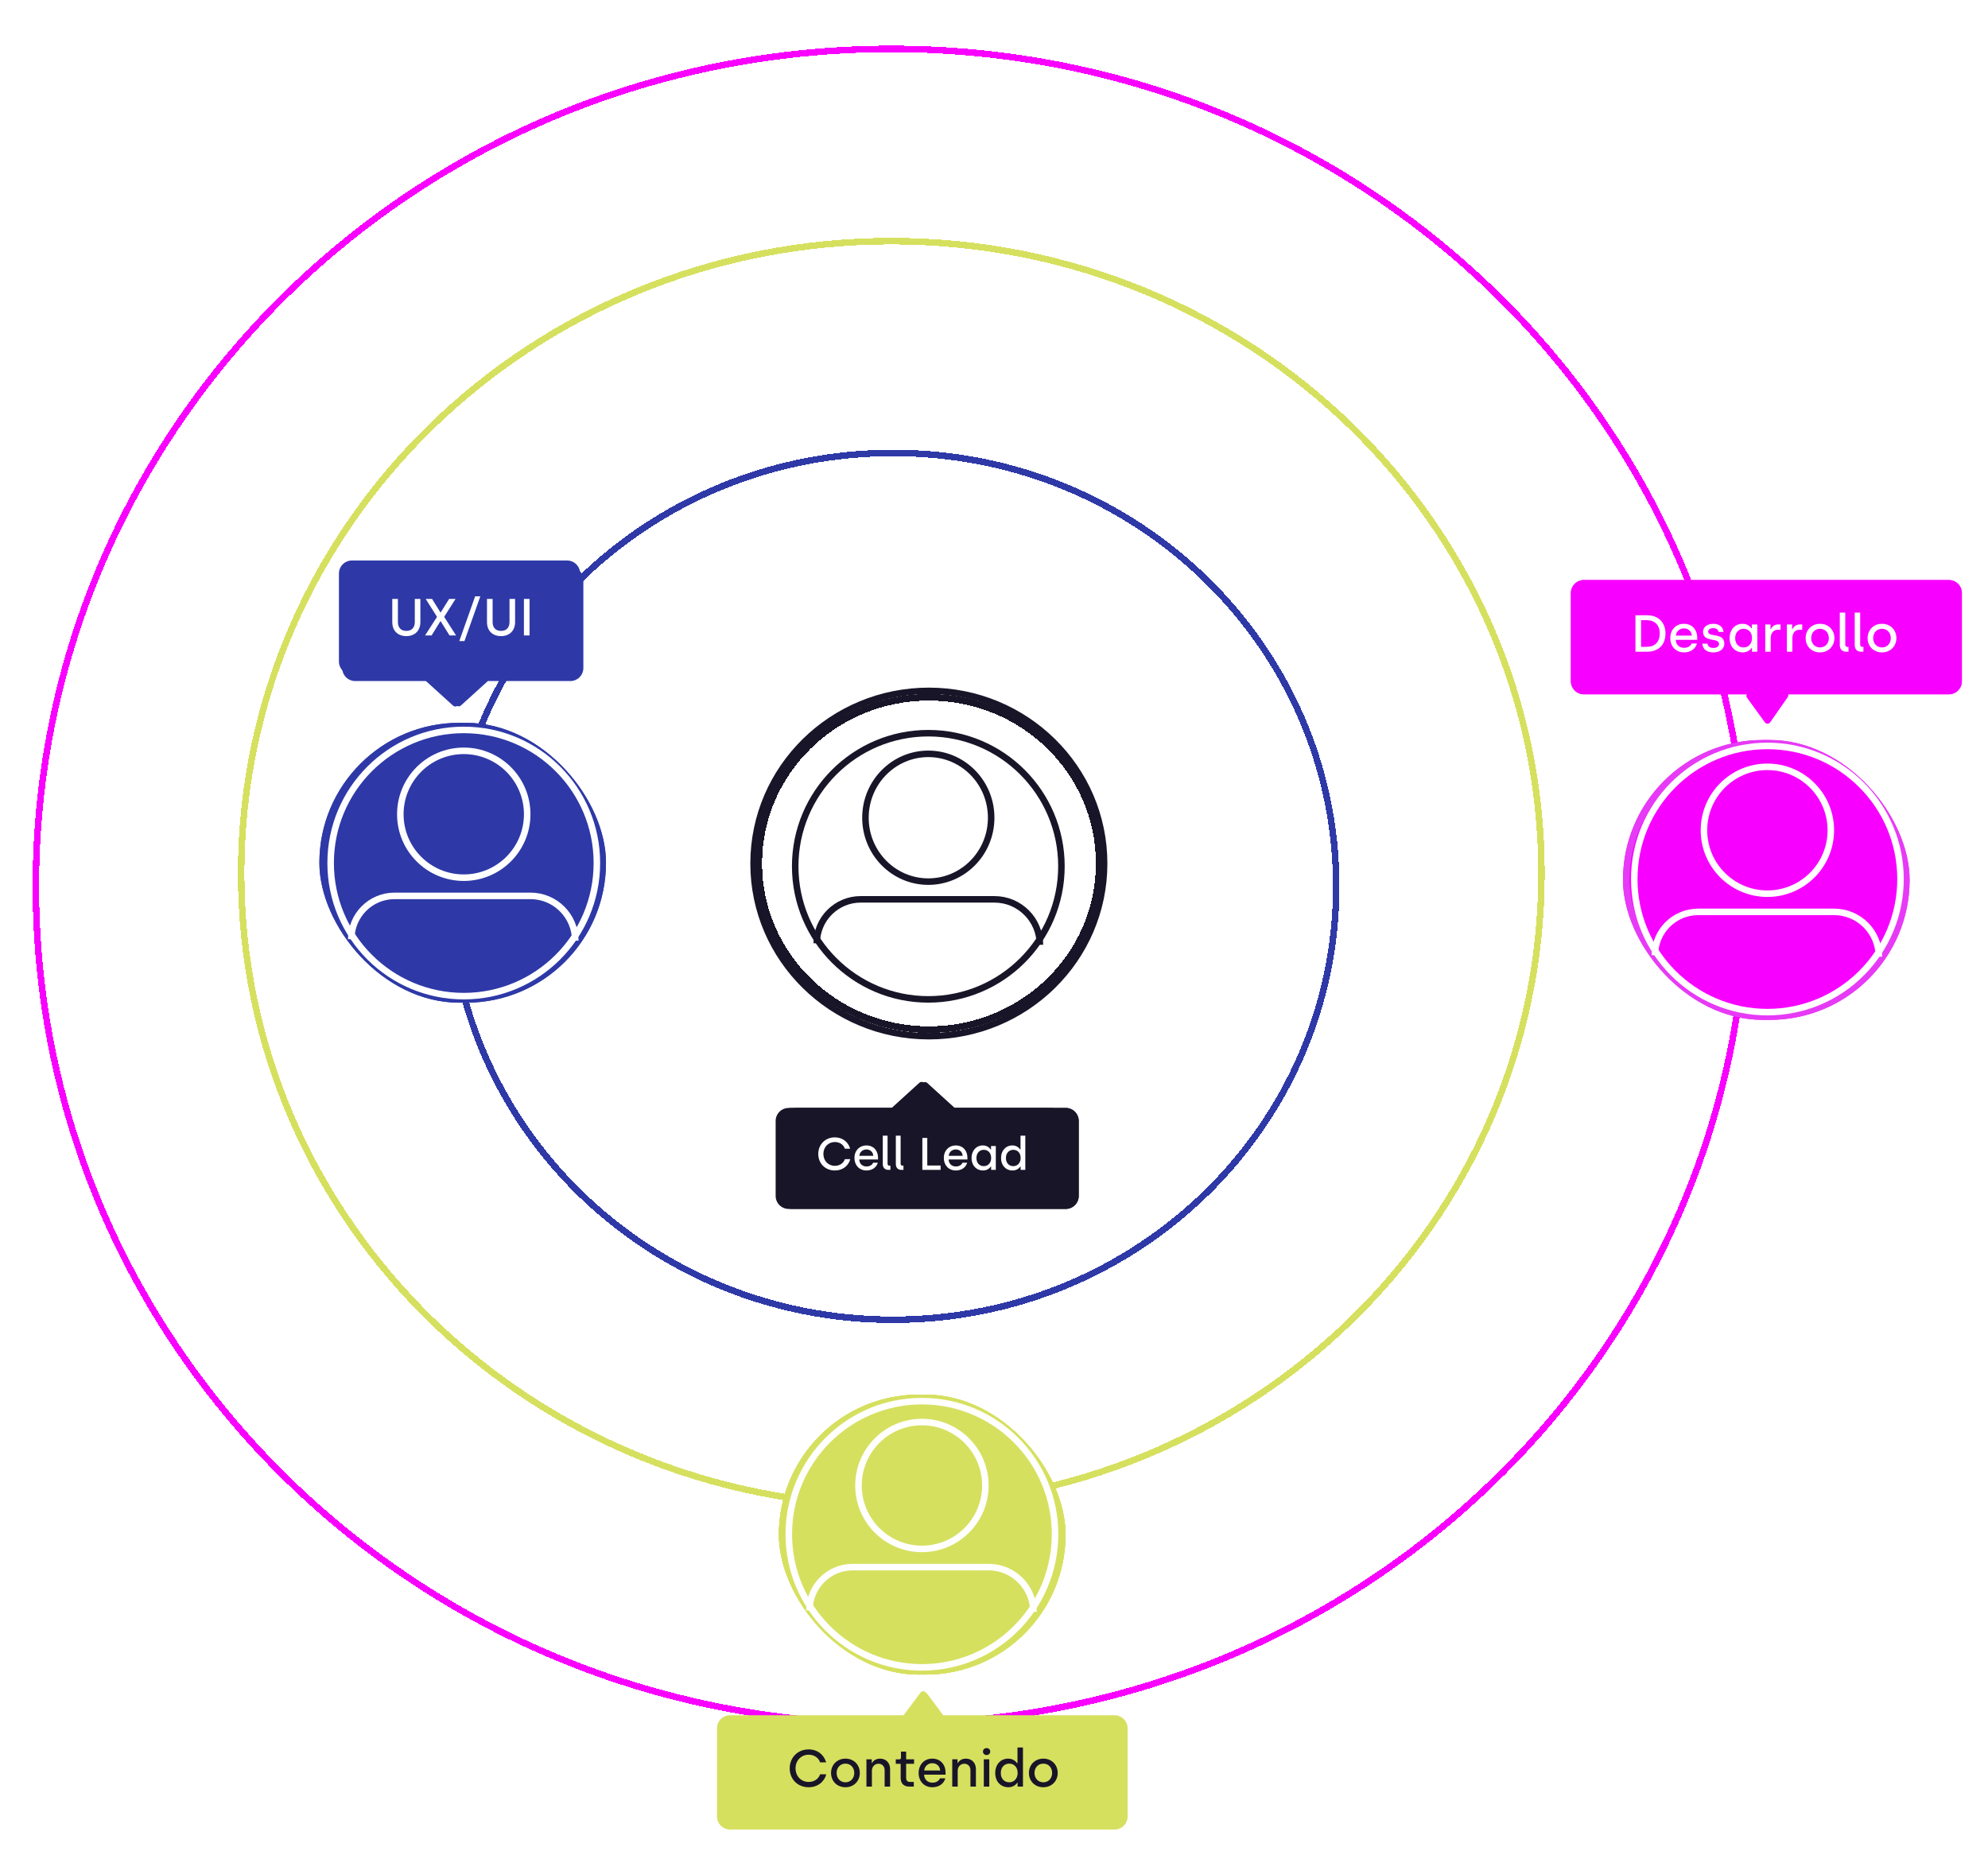 <svg width="610" height="568" viewBox="0 0 610 568" fill="none" xmlns="http://www.w3.org/2000/svg">
<g filter="url(#filter0_f_156_296)">
<path d="M285.011 317.978C314.698 317.978 338.791 294.272 338.791 264.998C338.791 235.723 314.698 212.017 285.011 212.017C255.323 212.017 231.231 235.723 231.231 264.998C231.231 294.272 255.323 317.978 285.011 317.978Z" stroke="#191528" stroke-width="2"/>
</g>
<g filter="url(#filter1_d_156_296)">
<path d="M337.272 264.976C337.272 293.107 313.915 315.951 285.053 315.951C256.191 315.951 232.834 293.107 232.834 264.976C232.834 236.845 256.191 214 285.053 214C313.915 214 337.272 236.845 337.272 264.976Z" stroke="#191528" stroke-width="2" shape-rendering="crispEdges"/>
</g>
<g filter="url(#filter2_d_156_296)">
<path d="M478 273C478 380.117 388.707 467 278.5 467C168.293 467 79 380.117 79 273C79 165.883 168.293 79 278.5 79C388.707 79 478 165.883 478 273Z" stroke="#D6E05F" stroke-width="2" shape-rendering="crispEdges"/>
</g>
<g filter="url(#filter3_dd_156_296)">
<path d="M541 273C541 414.917 423.495 530 278.5 530C133.505 530 16 414.917 16 273C16 131.083 133.505 16 278.5 16C423.495 16 541 131.083 541 273Z" stroke="#F901FF" stroke-width="2" shape-rendering="crispEdges"/>
</g>
<g filter="url(#filter4_dd_156_296)">
<path d="M415 273C415 346.433 354.132 406 279 406C203.868 406 143 346.433 143 273C143 199.567 203.868 140 279 140C354.132 140 415 199.567 415 273Z" stroke="#2E39A7" stroke-width="2" shape-rendering="crispEdges"/>
</g>
<g filter="url(#filter5_f_156_296)">
<path fill-rule="evenodd" clip-rule="evenodd" d="M274.692 340H243C240.791 340 239 341.791 239 344V367C239 369.209 240.791 371 243 371H327C329.209 371 331 369.209 331 367V344C331 341.791 329.209 340 327 340H292.945L284.491 332.311C284.11 331.964 283.527 331.964 283.146 332.311L274.692 340Z" fill="#191528"/>
</g>
<g filter="url(#filter6_f_156_296)">
<path fill-rule="evenodd" clip-rule="evenodd" d="M273.61 340H242C239.791 340 238 341.791 238 344V367C238 369.209 239.791 371 242 371H327C329.209 371 331 369.209 331 367V344C331 341.791 329.209 340 327 340H291.973L283.464 332.26C283.083 331.913 282.5 331.913 282.118 332.26L273.61 340Z" fill="#191528"/>
</g>
<rect x="240.434" y="340.013" width="86" height="29" rx="4" fill="#191528"/>
<path d="M256.16 359.195C253.206 359.195 251.078 357.025 251.078 354.113C251.078 351.229 253.22 349.031 256.16 349.031C258.554 349.031 260.29 350.473 260.864 352.517H259.24C258.806 351.215 257.588 350.459 256.16 350.459C254.158 350.459 252.646 352.027 252.646 354.113C252.646 356.227 254.158 357.767 256.16 357.767C257.588 357.767 258.792 357.025 259.24 355.723H260.892C260.346 357.795 258.54 359.195 256.16 359.195ZM265.861 359.195C263.663 359.195 262.179 357.571 262.179 355.373C262.179 353.049 263.747 351.509 265.833 351.509C268.115 351.509 269.417 353.189 269.417 355.275V355.821H263.649C263.705 357.095 264.559 357.963 265.903 357.963C266.827 357.963 267.625 357.515 267.919 356.801H269.347C268.969 358.215 267.667 359.195 265.861 359.195ZM263.677 354.687H267.961C267.863 353.455 266.967 352.741 265.833 352.741C264.713 352.741 263.789 353.539 263.677 354.687ZM272.609 359.013C271.503 359.013 270.873 358.341 270.873 357.193V348.513H272.343V357.109C272.343 357.501 272.539 357.711 272.903 357.711H273.211V359.013H272.609ZM276.614 359.013C275.508 359.013 274.878 358.341 274.878 357.193V348.513H276.348V357.109C276.348 357.501 276.544 357.711 276.908 357.711H277.216V359.013H276.614ZM283.016 359.013V349.213H284.528V357.669H288.616V359.013H283.016ZM293.287 359.195C291.089 359.195 289.605 357.571 289.605 355.373C289.605 353.049 291.173 351.509 293.259 351.509C295.541 351.509 296.843 353.189 296.843 355.275V355.821H291.075C291.131 357.095 291.985 357.963 293.329 357.963C294.253 357.963 295.051 357.515 295.345 356.801H296.773C296.395 358.215 295.093 359.195 293.287 359.195ZM291.103 354.687H295.387C295.289 353.455 294.393 352.741 293.259 352.741C292.139 352.741 291.215 353.539 291.103 354.687ZM301.665 359.195C299.565 359.195 298.109 357.641 298.109 355.373C298.109 353.105 299.551 351.509 301.595 351.509C302.995 351.509 303.751 352.377 303.989 352.755H304.087V351.691H305.557V359.013H304.115V357.977H304.031C303.835 358.257 303.121 359.195 301.665 359.195ZM301.875 357.865C303.275 357.865 304.129 356.745 304.129 355.359C304.129 353.777 303.149 352.853 301.861 352.853C300.531 352.853 299.607 353.889 299.607 355.359C299.607 356.885 300.531 357.865 301.875 357.865ZM310.715 359.195C308.615 359.195 307.159 357.641 307.159 355.373C307.159 353.105 308.601 351.509 310.645 351.509C312.045 351.509 312.801 352.377 313.039 352.755H313.137V348.513H314.607V359.013H313.165V357.977H313.081C312.885 358.257 312.171 359.195 310.715 359.195ZM310.925 357.865C312.325 357.865 313.179 356.745 313.179 355.359C313.179 353.777 312.199 352.853 310.911 352.853C309.581 352.853 308.657 353.889 308.657 355.359C308.657 356.885 309.581 357.865 310.925 357.865Z" fill="white"/>
<g filter="url(#filter7_f_156_296)">
<rect x="98" y="221.816" width="87.94" height="85.886" rx="42.943" fill="#2E39A7"/>
<rect x="99" y="222.816" width="85.94" height="83.886" rx="41.943" stroke="#2E39A7" stroke-width="2"/>
</g>
<circle cx="142.301" cy="264.845" r="40.847" stroke="white" stroke-width="2"/>
<circle cx="142.301" cy="249.878" r="19.465" stroke="white" stroke-width="2"/>
<path d="M107.785 288.212V288.212C107.785 280.874 113.734 274.925 121.072 274.925H162.766C170.357 274.925 176.511 281.079 176.511 288.67V288.67" stroke="white" stroke-width="2"/>
<g filter="url(#filter8_f_156_296)">
<path fill-rule="evenodd" clip-rule="evenodd" d="M131.798 209H109C106.791 209 105 207.209 105 205V178C105 175.791 106.791 174 109 174H175C177.209 174 179 175.791 179 178V205C179 207.209 177.209 209 175 209H149.696L141.418 216.506C141.037 216.852 140.456 216.852 140.075 216.506L131.798 209Z" fill="#2E39A7"/>
</g>
<g filter="url(#filter9_f_156_296)">
<path fill-rule="evenodd" clip-rule="evenodd" d="M140.381 216.557L149.214 208.547C149.718 208.09 149.606 207.349 149.139 207H174C176.209 207 178 205.209 178 203V176C178 173.791 176.209 172 174 172H108C105.791 172 104 173.791 104 176V203C104 205.209 105.791 207 108 207H130.279C129.812 207.349 129.701 208.09 130.205 208.547L139.037 216.557C139.419 216.903 140 216.903 140.381 216.557Z" fill="#2E39A7"/>
</g>
<path d="M124.686 195.208C121.966 195.208 120.366 193.48 120.366 190.904V183.8H122.094V190.888C122.094 192.552 122.974 193.608 124.686 193.608C126.382 193.608 127.278 192.552 127.278 190.872V183.8H128.99V190.888C128.99 193.464 127.358 195.208 124.686 195.208ZM130.433 195L134.097 189.304L130.625 183.8H132.577L135.137 187.928H135.233L137.809 183.8H139.777L136.289 189.304L139.937 195H137.937L135.217 190.648H135.121L132.433 195H130.433ZM140.932 196.728L145.796 183H147.38L142.516 196.728H140.932ZM153.748 195.208C151.028 195.208 149.428 193.48 149.428 190.904V183.8H151.156V190.888C151.156 192.552 152.036 193.608 153.748 193.608C155.444 193.608 156.34 192.552 156.34 190.872V183.8H158.052V190.888C158.052 193.464 156.42 195.208 153.748 195.208ZM160.76 195V183.8H162.488V195H160.76Z" fill="white"/>
<g filter="url(#filter10_f_156_296)">
<rect x="498" y="227.088" width="87.94" height="85.886" rx="42.943" fill="#F800FF"/>
<rect x="499" y="228.088" width="85.94" height="83.886" rx="41.943" stroke="#E73AF6" stroke-width="2"/>
</g>
<circle cx="542.308" cy="269.755" r="40.847" stroke="white" stroke-width="2"/>
<circle cx="542.308" cy="254.788" r="19.465" stroke="white" stroke-width="2"/>
<path d="M507.792 293.122V293.122C507.792 285.784 513.741 279.835 521.08 279.835H562.774C570.365 279.835 576.519 285.989 576.519 293.58V293.58" stroke="white" stroke-width="2"/>
<g filter="url(#filter11_f_156_296)">
<path fill-rule="evenodd" clip-rule="evenodd" d="M486.046 178C483.837 178 482.046 179.791 482.046 182V209.065C482.046 211.274 483.837 213.065 486.046 213.065H535.997C535.823 213.384 535.818 213.793 536.063 214.131L541.542 221.68C541.945 222.234 542.777 222.221 543.172 221.654L548.547 213.935C548.74 213.659 548.771 213.342 548.684 213.065H598C600.209 213.065 602 211.274 602 209.065V182C602 179.791 600.209 178 598 178H486.046Z" fill="#F800FF"/>
</g>
<g filter="url(#filter12_f_156_296)">
<path fill-rule="evenodd" clip-rule="evenodd" d="M486 178C483.791 178 482 179.791 482 182V209.065C482 211.274 483.791 213.065 486 213.065H535.957C535.981 213.113 536.01 213.159 536.043 213.205L541.54 220.725C541.943 221.278 542.776 221.26 543.169 220.691L548.444 213.065H597.953C600.163 213.065 601.953 211.274 601.953 209.065V182C601.953 179.791 600.163 178 597.953 178H486Z" fill="#F800FF"/>
</g>
<path d="M501.822 200V188.8H505.374C508.942 188.8 511.038 191.12 511.038 194.384C511.038 197.856 508.942 200 505.374 200H501.822ZM503.55 198.496H505.342C507.646 198.496 509.278 197.104 509.278 194.384C509.278 191.776 507.678 190.32 505.342 190.32H503.55V198.496ZM516.717 200.208C514.205 200.208 512.509 198.352 512.509 195.84C512.509 193.184 514.301 191.424 516.685 191.424C519.293 191.424 520.781 193.344 520.781 195.728V196.352H514.189C514.253 197.808 515.229 198.8 516.765 198.8C517.821 198.8 518.733 198.288 519.069 197.472H520.701C520.269 199.088 518.781 200.208 516.717 200.208ZM514.221 195.056H519.117C519.005 193.648 517.981 192.832 516.685 192.832C515.405 192.832 514.349 193.744 514.221 195.056ZM525.7 200.208C523.572 200.208 522.452 199.136 522.34 197.52H523.924C524.036 198.384 524.66 198.832 525.748 198.832C526.852 198.832 527.46 198.336 527.46 197.6C527.46 195.552 522.564 197.28 522.564 193.872C522.564 192.464 523.812 191.424 525.732 191.424C527.412 191.424 528.724 192.336 528.852 193.936H527.316C527.22 193.232 526.676 192.768 525.668 192.768C524.724 192.768 524.132 193.216 524.132 193.84C524.132 195.696 529.092 193.968 529.092 197.52C529.092 199.104 527.796 200.208 525.7 200.208ZM534.776 200.208C532.376 200.208 530.712 198.432 530.712 195.84C530.712 193.248 532.36 191.424 534.696 191.424C536.296 191.424 537.16 192.416 537.432 192.848H537.544V191.632H539.224V200H537.576V198.816H537.48C537.256 199.136 536.44 200.208 534.776 200.208ZM535.016 198.688C536.616 198.688 537.592 197.408 537.592 195.824C537.592 194.016 536.472 192.96 535 192.96C533.48 192.96 532.424 194.144 532.424 195.824C532.424 197.568 533.48 198.688 535.016 198.688ZM541.648 200V191.632H543.264V193.088H543.376C543.632 192.416 544.432 191.616 545.616 191.616H546.352V193.248H545.568C544.144 193.248 543.328 194.32 543.328 195.872V200H541.648ZM548.289 200V191.632H549.905V193.088H550.017C550.273 192.416 551.073 191.616 552.257 191.616H552.993V193.248H552.209C550.785 193.248 549.969 194.32 549.969 195.872V200H548.289ZM558.456 200.208C555.88 200.208 554.04 198.336 554.04 195.824C554.04 193.312 555.896 191.424 558.472 191.424C561.048 191.424 562.872 193.328 562.872 195.824C562.872 198.32 561.016 200.208 558.456 200.208ZM558.456 198.688C560.04 198.688 561.16 197.472 561.16 195.824C561.16 194.16 560.04 192.96 558.456 192.96C556.872 192.96 555.752 194.176 555.752 195.824C555.752 197.488 556.888 198.688 558.456 198.688ZM566.507 200C565.243 200 564.523 199.232 564.523 197.92V188H566.203V197.824C566.203 198.272 566.427 198.512 566.843 198.512H567.195V200H566.507ZM571.085 200C569.821 200 569.101 199.232 569.101 197.92V188H570.781V197.824C570.781 198.272 571.005 198.512 571.421 198.512H571.773V200H571.085ZM577.472 200.208C574.896 200.208 573.056 198.336 573.056 195.824C573.056 193.312 574.912 191.424 577.488 191.424C580.064 191.424 581.888 193.328 581.888 195.824C581.888 198.32 580.032 200.208 577.472 200.208ZM577.472 198.688C579.056 198.688 580.176 197.472 580.176 195.824C580.176 194.16 579.056 192.96 577.472 192.96C575.888 192.96 574.768 194.176 574.768 195.824C574.768 197.488 575.904 198.688 577.472 198.688Z" fill="white"/>
<g filter="url(#filter13_f_156_296)">
<path fill-rule="evenodd" clip-rule="evenodd" d="M284.559 519.865L289.687 526.731C289.859 526.963 289.914 527.228 289.876 527.475H338C340.209 527.475 342 529.266 342 531.475V555.758C342 557.967 340.209 559.758 338 559.758H230C227.791 559.758 226 557.967 226 555.758V531.475C226 529.266 227.791 527.475 230 527.475H277.639C277.602 527.228 277.656 526.963 277.828 526.731L282.956 519.865C283.356 519.329 284.159 519.329 284.559 519.865Z" fill="#D6E05F"/>
</g>
<g filter="url(#filter14_f_156_296)">
<path fill-rule="evenodd" clip-rule="evenodd" d="M277.251 526.379H224C221.791 526.379 220 528.17 220 530.379V557.445C220 559.654 221.791 561.445 224 561.445H342C344.209 561.445 346 559.654 346 557.445V530.379C346 528.17 344.209 526.379 342 526.379H289.275L284.064 519.402C283.664 518.866 282.862 518.866 282.462 519.402L277.251 526.379Z" fill="#D6E05F"/>
</g>
<path d="M248.12 548.468C244.744 548.468 242.312 545.988 242.312 542.66C242.312 539.364 244.76 536.852 248.12 536.852C250.856 536.852 252.84 538.5 253.496 540.836H251.64C251.144 539.348 249.752 538.484 248.12 538.484C245.832 538.484 244.104 540.276 244.104 542.66C244.104 545.076 245.832 546.836 248.12 546.836C249.752 546.836 251.128 545.988 251.64 544.5H253.528C252.904 546.868 250.84 548.468 248.12 548.468ZM259.415 548.468C256.839 548.468 254.999 546.596 254.999 544.084C254.999 541.572 256.855 539.684 259.431 539.684C262.007 539.684 263.831 541.588 263.831 544.084C263.831 546.58 261.975 548.468 259.415 548.468ZM259.415 546.948C260.999 546.948 262.119 545.732 262.119 544.084C262.119 542.42 260.999 541.22 259.415 541.22C257.831 541.22 256.711 542.436 256.711 544.084C256.711 545.748 257.847 546.948 259.415 546.948ZM265.857 548.26V539.892H267.489V541.012H267.601C267.937 540.324 268.801 539.684 270.049 539.684C271.953 539.684 273.121 541.076 273.121 542.884V548.26H271.441V543.204C271.441 542.036 270.625 541.252 269.569 541.252C268.401 541.252 267.537 542.164 267.537 543.38V548.26H265.857ZM279.001 548.26C277.353 548.26 276.361 547.348 276.361 545.604V541.268H274.857V539.908H275.961C276.249 539.908 276.457 539.7 276.457 539.364V537.524H278.041V539.892H280.473V541.268H278.041V545.556C278.041 546.356 278.377 546.836 279.257 546.836H280.393V548.26H279.001ZM286.082 548.468C283.57 548.468 281.874 546.612 281.874 544.1C281.874 541.444 283.666 539.684 286.05 539.684C288.658 539.684 290.146 541.604 290.146 543.988V544.612H283.554C283.618 546.068 284.594 547.06 286.13 547.06C287.186 547.06 288.098 546.548 288.434 545.732H290.066C289.634 547.348 288.146 548.468 286.082 548.468ZM283.586 543.316H288.482C288.37 541.908 287.346 541.092 286.05 541.092C284.77 541.092 283.714 542.004 283.586 543.316ZM292.185 548.26V539.892H293.817V541.012H293.929C294.265 540.324 295.129 539.684 296.377 539.684C298.281 539.684 299.449 541.076 299.449 542.884V548.26H297.769V543.204C297.769 542.036 296.953 541.252 295.897 541.252C294.729 541.252 293.865 542.164 293.865 543.38V548.26H292.185ZM302.721 538.58C302.081 538.58 301.617 538.148 301.617 537.508C301.617 536.9 302.081 536.452 302.721 536.452C303.377 536.452 303.841 536.9 303.841 537.508C303.841 538.148 303.377 538.58 302.721 538.58ZM301.873 548.26V539.892H303.553V548.26H301.873ZM309.438 548.468C307.038 548.468 305.374 546.692 305.374 544.1C305.374 541.508 307.022 539.684 309.358 539.684C310.958 539.684 311.822 540.676 312.094 541.108H312.206V536.26H313.886V548.26H312.238V547.076H312.142C311.918 547.396 311.102 548.468 309.438 548.468ZM309.678 546.948C311.278 546.948 312.254 545.668 312.254 544.084C312.254 542.276 311.134 541.22 309.662 541.22C308.142 541.22 307.086 542.404 307.086 544.084C307.086 545.828 308.142 546.948 309.678 546.948ZM320.134 548.468C317.558 548.468 315.718 546.596 315.718 544.084C315.718 541.572 317.574 539.684 320.15 539.684C322.726 539.684 324.55 541.588 324.55 544.084C324.55 546.58 322.694 548.468 320.134 548.468ZM320.134 546.948C321.718 546.948 322.838 545.732 322.838 544.084C322.838 542.42 321.718 541.22 320.134 541.22C318.55 541.22 317.43 542.436 317.43 544.084C317.43 545.748 318.566 546.948 320.134 546.948Z" fill="#191528"/>
<g filter="url(#filter15_f_156_296)">
<rect x="240" y="429" width="85.94" height="83.886" rx="41.943" stroke="#D6E05F" stroke-width="2"/>
</g>
<g filter="url(#filter16_f_156_296)">
<rect x="239" y="428" width="87.94" height="85.886" rx="42.943" fill="#D6E05F"/>
<rect x="240" y="429" width="85.94" height="83.886" rx="41.943" stroke="#D6E05F" stroke-width="2"/>
</g>
<g filter="url(#filter17_f_156_296)">
<rect x="239" y="428" width="87.94" height="85.886" rx="42.943" fill="#D6E05F"/>
<rect x="240" y="429" width="85.94" height="83.886" rx="41.943" stroke="#D6E05F" stroke-width="2"/>
</g>
<circle cx="282.883" cy="470.829" r="40.847" stroke="white" stroke-width="2"/>
<circle cx="282.883" cy="455.862" r="19.465" stroke="white" stroke-width="2"/>
<path d="M248.367 494.196V494.196C248.367 486.858 254.316 480.909 261.655 480.909H303.349C310.94 480.909 317.094 487.063 317.094 494.654V494.654" stroke="white" stroke-width="2"/>
<circle cx="284.845" cy="265.845" r="40.845" stroke="#191528" stroke-width="2"/>
<path d="M304.133 250.946C304.133 261.788 295.483 270.551 284.845 270.551C274.207 270.551 265.556 261.788 265.556 250.946C265.556 240.103 274.207 231.34 284.845 231.34C295.483 231.34 304.133 240.103 304.133 250.946Z" stroke="#191528" stroke-width="2"/>
<path d="M250.608 289.473V289.473C250.608 282.026 256.645 275.989 264.092 275.989H305.133C312.837 275.989 319.082 282.234 319.082 289.938V289.938" stroke="#191528" stroke-width="2"/>
<defs>
<filter id="filter0_f_156_296" x="221.031" y="201.817" width="127.96" height="126.361" filterUnits="userSpaceOnUse" color-interpolation-filters="sRGB">
<feFlood flood-opacity="0" result="BackgroundImageFix"/>
<feBlend mode="normal" in="SourceGraphic" in2="BackgroundImageFix" result="shape"/>
<feGaussianBlur stdDeviation="4.6" result="effect1_foregroundBlur_156_296"/>
</filter>
<filter id="filter1_d_156_296" x="227.834" y="209" width="114.437" height="111.951" filterUnits="userSpaceOnUse" color-interpolation-filters="sRGB">
<feFlood flood-opacity="0" result="BackgroundImageFix"/>
<feColorMatrix in="SourceAlpha" type="matrix" values="0 0 0 0 0 0 0 0 0 0 0 0 0 0 0 0 0 0 127 0" result="hardAlpha"/>
<feOffset/>
<feGaussianBlur stdDeviation="2"/>
<feComposite in2="hardAlpha" operator="out"/>
<feColorMatrix type="matrix" values="0 0 0 0 0.18 0 0 0 0 0.224 0 0 0 0 0.655 0 0 0 1 0"/>
<feBlend mode="normal" in2="BackgroundImageFix" result="effect1_dropShadow_156_296"/>
<feBlend mode="normal" in="SourceGraphic" in2="effect1_dropShadow_156_296" result="shape"/>
</filter>
<filter id="filter2_d_156_296" x="63" y="63" width="421" height="410" filterUnits="userSpaceOnUse" color-interpolation-filters="sRGB">
<feFlood flood-opacity="0" result="BackgroundImageFix"/>
<feColorMatrix in="SourceAlpha" type="matrix" values="0 0 0 0 0 0 0 0 0 0 0 0 0 0 0 0 0 0 127 0" result="hardAlpha"/>
<feOffset dx="-5" dy="-5"/>
<feGaussianBlur stdDeviation="5"/>
<feComposite in2="hardAlpha" operator="out"/>
<feColorMatrix type="matrix" values="0 0 0 0 0.839 0 0 0 0 0.878 0 0 0 0 0.373 0 0 0 1 0"/>
<feBlend mode="normal" in2="BackgroundImageFix" result="effect1_dropShadow_156_296"/>
<feBlend mode="normal" in="SourceGraphic" in2="effect1_dropShadow_156_296" result="shape"/>
</filter>
<filter id="filter3_dd_156_296" x="0" y="0" width="552" height="545" filterUnits="userSpaceOnUse" color-interpolation-filters="sRGB">
<feFlood flood-opacity="0" result="BackgroundImageFix"/>
<feColorMatrix in="SourceAlpha" type="matrix" values="0 0 0 0 0 0 0 0 0 0 0 0 0 0 0 0 0 0 127 0" result="hardAlpha"/>
<feOffset dy="4"/>
<feGaussianBlur stdDeviation="5"/>
<feComposite in2="hardAlpha" operator="out"/>
<feColorMatrix type="matrix" values="0 0 0 0 0.976 0 0 0 0 0.004 0 0 0 0 1 0 0 0 1 0"/>
<feBlend mode="normal" in2="BackgroundImageFix" result="effect1_dropShadow_156_296"/>
<feColorMatrix in="SourceAlpha" type="matrix" values="0 0 0 0 0 0 0 0 0 0 0 0 0 0 0 0 0 0 127 0" result="hardAlpha"/>
<feOffset dx="-5" dy="-5"/>
<feGaussianBlur stdDeviation="5"/>
<feComposite in2="hardAlpha" operator="out"/>
<feColorMatrix type="matrix" values="0 0 0 0 0.976 0 0 0 0 0.004 0 0 0 0 1 0 0 0 1 0"/>
<feBlend mode="normal" in2="effect1_dropShadow_156_296" result="effect2_dropShadow_156_296"/>
<feBlend mode="normal" in="SourceGraphic" in2="effect2_dropShadow_156_296" result="shape"/>
</filter>
<filter id="filter4_dd_156_296" x="127" y="124" width="299" height="297" filterUnits="userSpaceOnUse" color-interpolation-filters="sRGB">
<feFlood flood-opacity="0" result="BackgroundImageFix"/>
<feColorMatrix in="SourceAlpha" type="matrix" values="0 0 0 0 0 0 0 0 0 0 0 0 0 0 0 0 0 0 127 0" result="hardAlpha"/>
<feOffset dy="4"/>
<feGaussianBlur stdDeviation="5"/>
<feComposite in2="hardAlpha" operator="out"/>
<feColorMatrix type="matrix" values="0 0 0 0 0 0 0 0 0 0 0 0 0 0 0 0 0 0 1 0"/>
<feBlend mode="normal" in2="BackgroundImageFix" result="effect1_dropShadow_156_296"/>
<feColorMatrix in="SourceAlpha" type="matrix" values="0 0 0 0 0 0 0 0 0 0 0 0 0 0 0 0 0 0 127 0" result="hardAlpha"/>
<feOffset dx="-5" dy="-5"/>
<feGaussianBlur stdDeviation="5"/>
<feComposite in2="hardAlpha" operator="out"/>
<feColorMatrix type="matrix" values="0 0 0 0 0.18 0 0 0 0 0.224 0 0 0 0 0.655 0 0 0 1 0"/>
<feBlend mode="normal" in2="effect1_dropShadow_156_296" result="effect2_dropShadow_156_296"/>
<feBlend mode="normal" in="SourceGraphic" in2="effect2_dropShadow_156_296" result="shape"/>
</filter>
<filter id="filter5_f_156_296" x="238" y="331.051" width="94" height="40.949" filterUnits="userSpaceOnUse" color-interpolation-filters="sRGB">
<feFlood flood-opacity="0" result="BackgroundImageFix"/>
<feBlend mode="normal" in="SourceGraphic" in2="BackgroundImageFix" result="shape"/>
<feGaussianBlur stdDeviation="0.5" result="effect1_foregroundBlur_156_296"/>
</filter>
<filter id="filter6_f_156_296" x="230" y="324" width="109" height="55" filterUnits="userSpaceOnUse" color-interpolation-filters="sRGB">
<feFlood flood-opacity="0" result="BackgroundImageFix"/>
<feBlend mode="normal" in="SourceGraphic" in2="BackgroundImageFix" result="shape"/>
<feGaussianBlur stdDeviation="4" result="effect1_foregroundBlur_156_296"/>
</filter>
<filter id="filter7_f_156_296" x="93" y="216.816" width="97.94" height="95.886" filterUnits="userSpaceOnUse" color-interpolation-filters="sRGB">
<feFlood flood-opacity="0" result="BackgroundImageFix"/>
<feBlend mode="normal" in="SourceGraphic" in2="BackgroundImageFix" result="shape"/>
<feGaussianBlur stdDeviation="2.5" result="effect1_foregroundBlur_156_296"/>
</filter>
<filter id="filter8_f_156_296" x="104" y="173" width="76" height="44.766" filterUnits="userSpaceOnUse" color-interpolation-filters="sRGB">
<feFlood flood-opacity="0" result="BackgroundImageFix"/>
<feBlend mode="normal" in="SourceGraphic" in2="BackgroundImageFix" result="shape"/>
<feGaussianBlur stdDeviation="0.5" result="effect1_foregroundBlur_156_296"/>
</filter>
<filter id="filter9_f_156_296" x="96" y="164" width="90" height="60.816" filterUnits="userSpaceOnUse" color-interpolation-filters="sRGB">
<feFlood flood-opacity="0" result="BackgroundImageFix"/>
<feBlend mode="normal" in="SourceGraphic" in2="BackgroundImageFix" result="shape"/>
<feGaussianBlur stdDeviation="4" result="effect1_foregroundBlur_156_296"/>
</filter>
<filter id="filter10_f_156_296" x="493" y="222.088" width="97.94" height="95.886" filterUnits="userSpaceOnUse" color-interpolation-filters="sRGB">
<feFlood flood-opacity="0" result="BackgroundImageFix"/>
<feBlend mode="normal" in="SourceGraphic" in2="BackgroundImageFix" result="shape"/>
<feGaussianBlur stdDeviation="2.5" result="effect1_foregroundBlur_156_296"/>
</filter>
<filter id="filter11_f_156_296" x="474.046" y="170" width="135.954" height="60.087" filterUnits="userSpaceOnUse" color-interpolation-filters="sRGB">
<feFlood flood-opacity="0" result="BackgroundImageFix"/>
<feBlend mode="normal" in="SourceGraphic" in2="BackgroundImageFix" result="shape"/>
<feGaussianBlur stdDeviation="4" result="effect1_foregroundBlur_156_296"/>
</filter>
<filter id="filter12_f_156_296" x="481" y="177" width="121.954" height="45.129" filterUnits="userSpaceOnUse" color-interpolation-filters="sRGB">
<feFlood flood-opacity="0" result="BackgroundImageFix"/>
<feBlend mode="normal" in="SourceGraphic" in2="BackgroundImageFix" result="shape"/>
<feGaussianBlur stdDeviation="0.5" result="effect1_foregroundBlur_156_296"/>
</filter>
<filter id="filter13_f_156_296" x="218" y="511.463" width="132" height="56.294" filterUnits="userSpaceOnUse" color-interpolation-filters="sRGB">
<feFlood flood-opacity="0" result="BackgroundImageFix"/>
<feBlend mode="normal" in="SourceGraphic" in2="BackgroundImageFix" result="shape"/>
<feGaussianBlur stdDeviation="4" result="effect1_foregroundBlur_156_296"/>
</filter>
<filter id="filter14_f_156_296" x="219" y="518" width="128" height="44.445" filterUnits="userSpaceOnUse" color-interpolation-filters="sRGB">
<feFlood flood-opacity="0" result="BackgroundImageFix"/>
<feBlend mode="normal" in="SourceGraphic" in2="BackgroundImageFix" result="shape"/>
<feGaussianBlur stdDeviation="0.5" result="effect1_foregroundBlur_156_296"/>
</filter>
<filter id="filter15_f_156_296" x="229" y="418" width="107.94" height="105.886" filterUnits="userSpaceOnUse" color-interpolation-filters="sRGB">
<feFlood flood-opacity="0" result="BackgroundImageFix"/>
<feBlend mode="normal" in="SourceGraphic" in2="BackgroundImageFix" result="shape"/>
<feGaussianBlur stdDeviation="5" result="effect1_foregroundBlur_156_296"/>
</filter>
<filter id="filter16_f_156_296" x="234" y="423" width="97.94" height="95.886" filterUnits="userSpaceOnUse" color-interpolation-filters="sRGB">
<feFlood flood-opacity="0" result="BackgroundImageFix"/>
<feBlend mode="normal" in="SourceGraphic" in2="BackgroundImageFix" result="shape"/>
<feGaussianBlur stdDeviation="2.5" result="effect1_foregroundBlur_156_296"/>
</filter>
<filter id="filter17_f_156_296" x="237" y="426" width="91.94" height="89.886" filterUnits="userSpaceOnUse" color-interpolation-filters="sRGB">
<feFlood flood-opacity="0" result="BackgroundImageFix"/>
<feBlend mode="normal" in="SourceGraphic" in2="BackgroundImageFix" result="shape"/>
<feGaussianBlur stdDeviation="1" result="effect1_foregroundBlur_156_296"/>
</filter>
</defs>
</svg>
